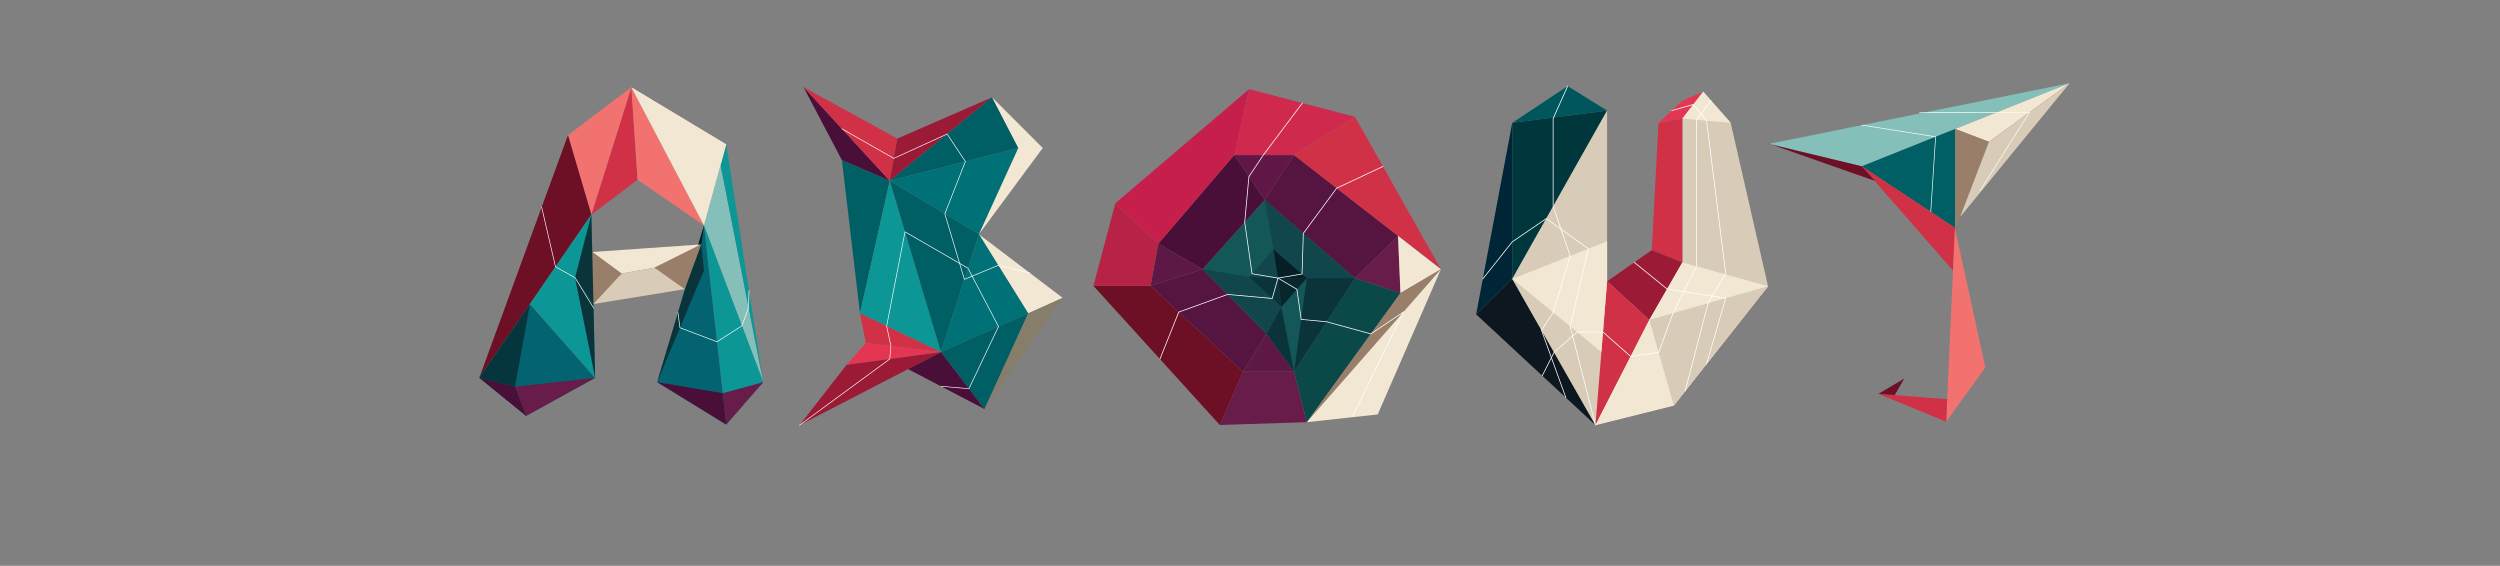 <?xml version="1.0" encoding="utf-8"?>
<!-- Generator: Adobe Illustrator 16.0.4, SVG Export Plug-In . SVG Version: 6.00 Build 0)  -->
<!DOCTYPE svg PUBLIC "-//W3C//DTD SVG 1.1//EN" "http://www.w3.org/Graphics/SVG/1.1/DTD/svg11.dtd">
<svg version="1.1" id="about-svg" xmlns="http://www.w3.org/2000/svg" xmlns:xlink="http://www.w3.org/1999/xlink" x="0px" y="0px"
	 width="760px" height="172px" viewBox="0 0 760 172" enable-background="new 0 0 760 172" xml:space="preserve">
<rect x="0" y="0" width="760" height="172" fill="#808080" stroke="none"/>
<g>
	<g>
		<polygon fill="#84BFB9" points="537.886,43.716 629.177,25.28 565.988,50.555 		"/>
		<polygon fill="#005F65" points="565.988,50.555 594.364,39.203 594.364,69.287 		"/>
		<polygon fill="#F1E7D3" points="594.364,39.203 604.644,43.121 629.177,25.28 		"/>
		<polygon fill="#997F6A" points="604.644,43.121 594.364,69.885 594.364,39.203 		"/>
		<polygon fill="#D8CBB8" points="604.644,43.121 629.177,25.28 595.874,65.963 		"/>
		<polygon fill="#D03147" points="565.988,50.555 593.712,82.24 594.364,69.287 		"/>
		<polygon fill="#F27270" points="594.296,69.287 603.55,111.717 591.636,128.209 		"/>
		<polyline fill="#6D0F25" points="537.886,43.716 569.988,54.993 565.988,50.555 537.54,43.716 		"/>
		<g>
			<polyline fill="none" stroke="#FFFFFF" stroke-width="0.195" stroke-linecap="round" stroke-miterlimit="10" points="
				565.988,38.042 588.423,41.582 586.952,64.396 			"/>
			<polyline fill="none" stroke="#FFFFFF" stroke-width="0.195" stroke-linecap="round" stroke-miterlimit="10" points="
				583.532,34.182 616.912,34.202 601.904,58.019 			"/>
		</g>
		<polygon fill="#D03147" points="591.636,128.209 571.059,119.731 591.942,121.365 		"/>
		<polygon fill="#6D0F25" points="575.989,120.119 571.059,119.731 578.894,115.082 		"/>
	</g>
	<g>
		<polygon fill="#84BFB9" points="219.061,50.166 232.03,116.177 214.006,68.545 		"/>
		<polygon fill="#0C9696" points="214.006,68.545 232.03,116.177 220.783,129.073 		"/>
		<polygon fill="#D8CBB8" points="219.061,50.166 191.927,26.54 220.783,43.904 		"/>
		<polygon fill="#0C9696" points="220.783,43.904 232.03,116.177 219.061,50.166 		"/>
		<polygon fill="#681C4A" points="219.719,119.529 232.03,116.177 220.783,129.073 		"/>
		<g>
			<polygon fill="#D03147" points="191.927,26.54 179.77,65.238 193.828,54.653 			"/>
			<polygon fill="#F27270" points="191.927,26.54 214.006,68.545 193.828,54.653 			"/>
			<polygon fill="#F1E7D3" points="191.927,26.54 220.783,43.904 214.006,68.545 			"/>
			<polygon fill="#046370" points="214.006,68.545 199.783,116.177 220.783,129.073 			"/>
			<polygon fill="#F27270" points="179.77,65.238 172.662,41.091 191.927,26.54 			"/>
			<polygon fill="#6D0F25" points="172.662,41.091 145.7,114.851 179.77,65.238 			"/>
			<polygon fill="#046370" points="145.7,114.851 159.926,126.431 180.928,114.851 161.102,92.426 			"/>
			<polygon fill="#0C9696" points="180.928,114.851 179.77,65.238 161.102,92.426 			"/>
			<path fill="none" stroke="#FFFFFF" stroke-width="0.195" stroke-linecap="round" stroke-miterlimit="10" d="M199.783,103.44"/>
			<polygon fill="#F1E7D3" points="188.955,83.172 180.037,76.608 213.214,74.291 198.996,81.366 			"/>
			<polygon fill="#997F6A" points="188.955,83.172 180.037,76.608 180.037,84.425 180.405,92.426 			"/>
			<polygon fill="#D8CBB8" points="180.405,92.426 188.955,83.172 198.996,81.366 208.228,87.894 			"/>
			<polygon fill="#997F6A" points="198.996,81.366 213.214,74.291 208.228,87.894 208.228,87.894 			"/>
			<polygon fill="#0B333A" points="179.77,65.238 177.292,74.83 174.81,84.425 180.405,92.426 180.037,76.608 179.903,70.92 			"/>
			<polygon fill="#0B333A" points="174.81,84.425 180.928,114.851 180.405,92.426 			"/>
			<polygon fill="#0D171F" points="214.006,68.545 213.214,74.291 212.271,74.36 			"/>
			<polygon fill="#0B333A" points="214.006,82.229 206.894,99.203 199.783,116.177 208.406,87.411 213.214,74.291 213.61,78.262 			
				"/>
			<polygon fill="#681C4A" points="180.928,114.851 156.571,117.543 159.926,126.431 			"/>
			<polygon fill="#490F38" points="156.571,117.543 145.7,114.851 159.926,126.431 			"/>
			<polygon fill="#490F38" points="199.783,116.177 219.719,119.529 220.783,129.073 			"/>
			<polyline fill="none" stroke="#FFFFFF" stroke-width="0.195" stroke-linecap="round" stroke-miterlimit="10" points="
				164.663,62.972 168.874,81.111 174.81,84.425 180.468,93.641 			"/>
			<polyline fill="none" stroke="#FFFFFF" stroke-width="0.195" stroke-linecap="round" stroke-miterlimit="10" points="
				206.093,95.043 206.709,99.638 217.965,103.899 225.546,99.043 227.564,93.449 227.699,88.346 			"/>
			<polygon fill="#05363D" points="161.102,92.426 156.571,117.543 145.7,114.851 			"/>
		</g>
	</g>
	<g>
		<g>
			<polygon fill="#490F38" points="244.242,26.44 255.942,48.694 270.492,54.969 			"/>
			<polygon fill="#D03147" points="244.242,26.44 272.774,42.132 270.492,54.969 			"/>
			<polygon fill="#9B1B36" points="272.774,42.132 301.59,29.579 270.492,54.969 			"/>
			<polygon fill="#005F65" points="301.59,29.579 309.578,44.984 270.492,54.969 			"/>
			<polygon fill="#007176" points="270.492,54.969 309.578,44.984 297.592,71.232 			"/>
			<polygon fill="#F1E7D3" points="309.578,44.984 297.592,71.232 316.996,44.984 301.59,29.579 			"/>
			<polygon fill="#005F65" points="255.942,48.694 270.492,54.969 261.434,95.266 			"/>
			<polygon fill="#0C9696" points="270.492,54.969 286.041,107.034 261.434,95.266 			"/>
			<polygon fill="#005F65" points="270.492,54.969 297.592,71.232 286.041,107.034 			"/>
			<polygon fill="#F1E7D3" points="297.592,71.232 312.573,95.266 323.06,90.559 			"/>
			<polygon fill="#007176" points="297.592,71.232 312.573,95.266 286.041,107.034 			"/>
			<polygon fill="#005F65" points="312.573,95.266 299.308,124.367 286.041,107.034 			"/>
			<polygon fill="#490F38" points="286.041,107.034 275.983,112.171 299.308,124.367 			"/>
			<polygon fill="#D03147" points="261.434,95.266 263.216,104.256 286.041,107.034 			"/>
			<polygon fill="#E43552" points="263.216,104.256 257.369,110.889 286.041,107.034 			"/>
			<polygon fill="#9B1B36" points="257.369,110.889 243.032,129.287 286.041,107.034 			"/>
			<polygon fill="#867E6B" points="323.06,90.559 299.308,124.367 312.573,95.266 			"/>
		</g>
		<g>
			<polyline fill="none" stroke="#FFFFFF" stroke-width="0.194" stroke-linecap="round" stroke-miterlimit="10" points="
				255.942,39.154 271.707,48.149 287.92,40.74 293.473,49.099 287.229,65.012 293.173,84.926 303.467,80.655 313.151,83.038 			"/>
			<polyline fill="none" stroke="#FFFFFF" stroke-width="0.194" stroke-linecap="round" stroke-miterlimit="10" points="
				243.032,129.287 270.492,109.126 270.836,105.181 269.538,99.142 275.12,70.471 294.266,81.541 303.544,99.272 294.557,118.163 
				286.041,117.43 			"/>
		</g>
	</g>
	<g>
		<g>
			<polygon fill="#145759" points="384.461,60.785 365.591,81.846 384.461,100.716 393.393,113.016 411.925,84.541 			"/>
			<polygon fill="#10464C" points="387.156,75.781 379.748,84.205 389.518,93.303 397.267,84.541 			"/>
			<polygon fill="#601748" points="384.461,60.785 375.196,47.14 393.393,47.14 			"/>
			<polygon fill="#681C4A" points="411.925,84.541 424.997,71.708 425.74,89.091 			"/>
			<polygon fill="#681C4A" points="393.393,113.016 397.267,128.347 370.816,129.188 377.891,113.016 			"/>
			<polygon fill="#5E1845" points="365.591,81.846 352.115,74.096 349.755,86.901 			"/>
			<polygon fill="#490F38" points="352.115,74.096 375.196,47.14 384.461,60.785 365.591,81.846 			"/>
			<polygon fill="#561440" points="365.591,81.846 385.038,101.506 377.891,113.016 349.755,86.901 			"/>
			<polygon fill="#5E1845" points="385.038,101.506 393.393,113.016 377.891,113.016 			"/>
			<polygon fill="#0B4949" points="411.925,84.541 393.393,113.016 397.267,128.347 425.74,89.091 			"/>
			<polygon fill="#561440" points="384.461,60.785 393.393,47.14 424.997,71.708 411.925,84.541 			"/>
			<polygon fill="#D0294E" points="393.393,47.14 411.925,35.514 379.748,27.091 375.196,47.14 			"/>
			<polygon fill="#D03147" points="411.925,35.514 438.038,81.846 393.393,47.14 			"/>
			<polygon fill="#F1E7D3" points="424.997,71.708 438.038,81.846 425.74,89.091 			"/>
			<polygon fill="#997F6A" points="438.038,81.846 397.267,128.347 425.74,89.091 			"/>
			<polygon fill="#6D0F25" points="349.755,86.901 332.401,86.901 370.816,129.188 377.891,113.016 			"/>
			<polygon fill="#B62347" points="339.056,61.796 352.115,74.096 349.755,86.901 332.401,86.901 			"/>
			<polygon fill="#C61F4C" points="339.056,61.796 379.748,27.091 375.196,47.14 352.115,74.096 			"/>
			<polygon fill="#F1E7D3" points="438.038,81.846 418.831,125.987 397.267,128.347 			"/>
			<polygon fill="#061E25" points="387.156,75.781 388.503,84.541 397.267,84.541 			"/>
			<polygon fill="#08262D" points="388.503,84.541 389.518,93.303 397.267,84.541 			"/>
			<polygon fill="#0B333A" points="388.503,84.541 389.518,93.303 379.748,84.205 			"/>
			<polygon fill="#0B333A" points="397.267,84.541 411.925,84.541 393.393,113.016 393.393,113.016 			"/>
			<polygon fill="#10464C" points="389.518,93.303 385.038,101.506 365.591,81.846 379.748,84.205 			"/>
			<polygon fill="#10464C" points="384.461,60.785 387.156,75.781 397.267,84.541 411.925,84.541 			"/>
			<polygon fill="#0B333A" points="389.518,93.303 393.393,113.016 385.038,101.506 			"/>
		</g>
		<g>
			<polyline fill="none" stroke="#FFFFFF" stroke-width="0.223" stroke-linecap="round" stroke-miterlimit="10" points="
				395.925,31.328 384.04,47.14 379.664,53.721 378.397,67.553 380.615,83.214 388.503,84.541 394.259,87.945 395.559,97.098 
				403.284,97.815 416.732,101.506 426.625,94.864 411.25,126.475 			"/>
			<polyline fill="none" stroke="#FFFFFF" stroke-width="0.223" stroke-linecap="round" stroke-miterlimit="10" points="
				420.423,50.594 406.341,57.205 396.206,70.947 395.827,83.294 388.503,84.541 386.753,90.731 373.172,89.511 358.339,94.868 
				352.622,109.159 			"/>
		</g>
	</g>
	<g>
		<g>
			<polygon fill="#00565D" points="476.564,26.174 459.722,37.343 488.556,33.622 			"/>
			<polygon fill="#00373D" points="488.556,33.622 459.722,84.777 459.722,37.343 			"/>
			<polygon fill="#002536" points="459.722,37.343 448.747,95.564 459.722,84.777 			"/>
			<polygon fill="#0D171F" points="459.722,84.777 485.02,129.233 448.747,95.564 			"/>
			<polygon fill="#D8CBB8" points="488.556,33.622 488.556,85.52 501.389,97.239 511.435,79.755 511.435,36.04 517.759,27.857 
				526.129,37.343 537.478,87.008 508.83,123.281 485.02,129.233 459.722,84.777 			"/>
			<polygon fill="#D03147" points="504.179,37.343 511.435,36.04 511.435,79.755 502.134,76.033 			"/>
			<polygon fill="#9B1B36" points="502.134,76.033 488.556,85.52 501.389,97.239 511.435,79.755 			"/>
			<polygon fill="#E43552" points="504.179,37.343 511.435,30.646 517.759,27.857 511.435,36.04 			"/>
		</g>
		<polygon fill="#D03147" points="488.556,85.52 485.02,129.233 501.389,97.239 		"/>
		<polygon fill="#F1E7D3" points="511.435,79.755 537.478,87.008 508.83,123.281 501.389,97.239 		"/>
		<polygon fill="#F1E7D3" points="511.435,36.04 526.129,37.343 517.759,27.857 		"/>
		<polygon fill="#F1E7D3" points="459.722,84.777 488.556,73.359 488.556,85.52 486.818,107.006 		"/>
		<polygon fill="#D8CBB8" points="501.389,97.239 537.478,87.008 508.83,123.281 		"/>
		<polygon fill="#F1E7D3" points="501.389,97.239 508.83,123.281 485.02,129.233 		"/>
		<g>
			<polyline fill="none" stroke="#FFFFFF" stroke-width="0.226" stroke-linecap="round" stroke-miterlimit="10" points="
				476.564,26.174 472.153,36.04 472.153,61.482 472.153,62.723 477.341,77.801 472.153,94.974 468.623,100.415 476.011,120.872 			
				"/>
			<polyline fill="none" stroke="#FFFFFF" stroke-width="0.226" stroke-linecap="round" stroke-miterlimit="10" points="
				496.809,79.755 506.784,87.849 524.605,90.657 518.782,110.681 			"/>
			<polyline fill="none" stroke="#FFFFFF" stroke-width="0.226" stroke-linecap="round" stroke-miterlimit="10" points="
				450.781,84.777 459.722,73.522 470.049,66.455 482.861,75.614 477.341,99.231 485.02,129.233 			"/>
			<polyline fill="none" stroke="#FFFFFF" stroke-width="0.226" stroke-linecap="round" stroke-miterlimit="10" points="
				508.211,33.622 514.743,31.757 518.782,36.692 524.605,83.057 519.265,92.173 512.282,118.909 			"/>
			<polyline fill="none" stroke="#FFFFFF" stroke-width="0.226" stroke-linecap="round" stroke-miterlimit="10" points="
				468.842,114.217 472.441,107.127 479.425,100.94 487.308,100.94 495.705,108.351 504.216,107.127 508.6,95.195 515.729,80.95 
				515.729,36.42 520.14,30.552 			"/>
		</g>
	</g>
</g>
</svg>
